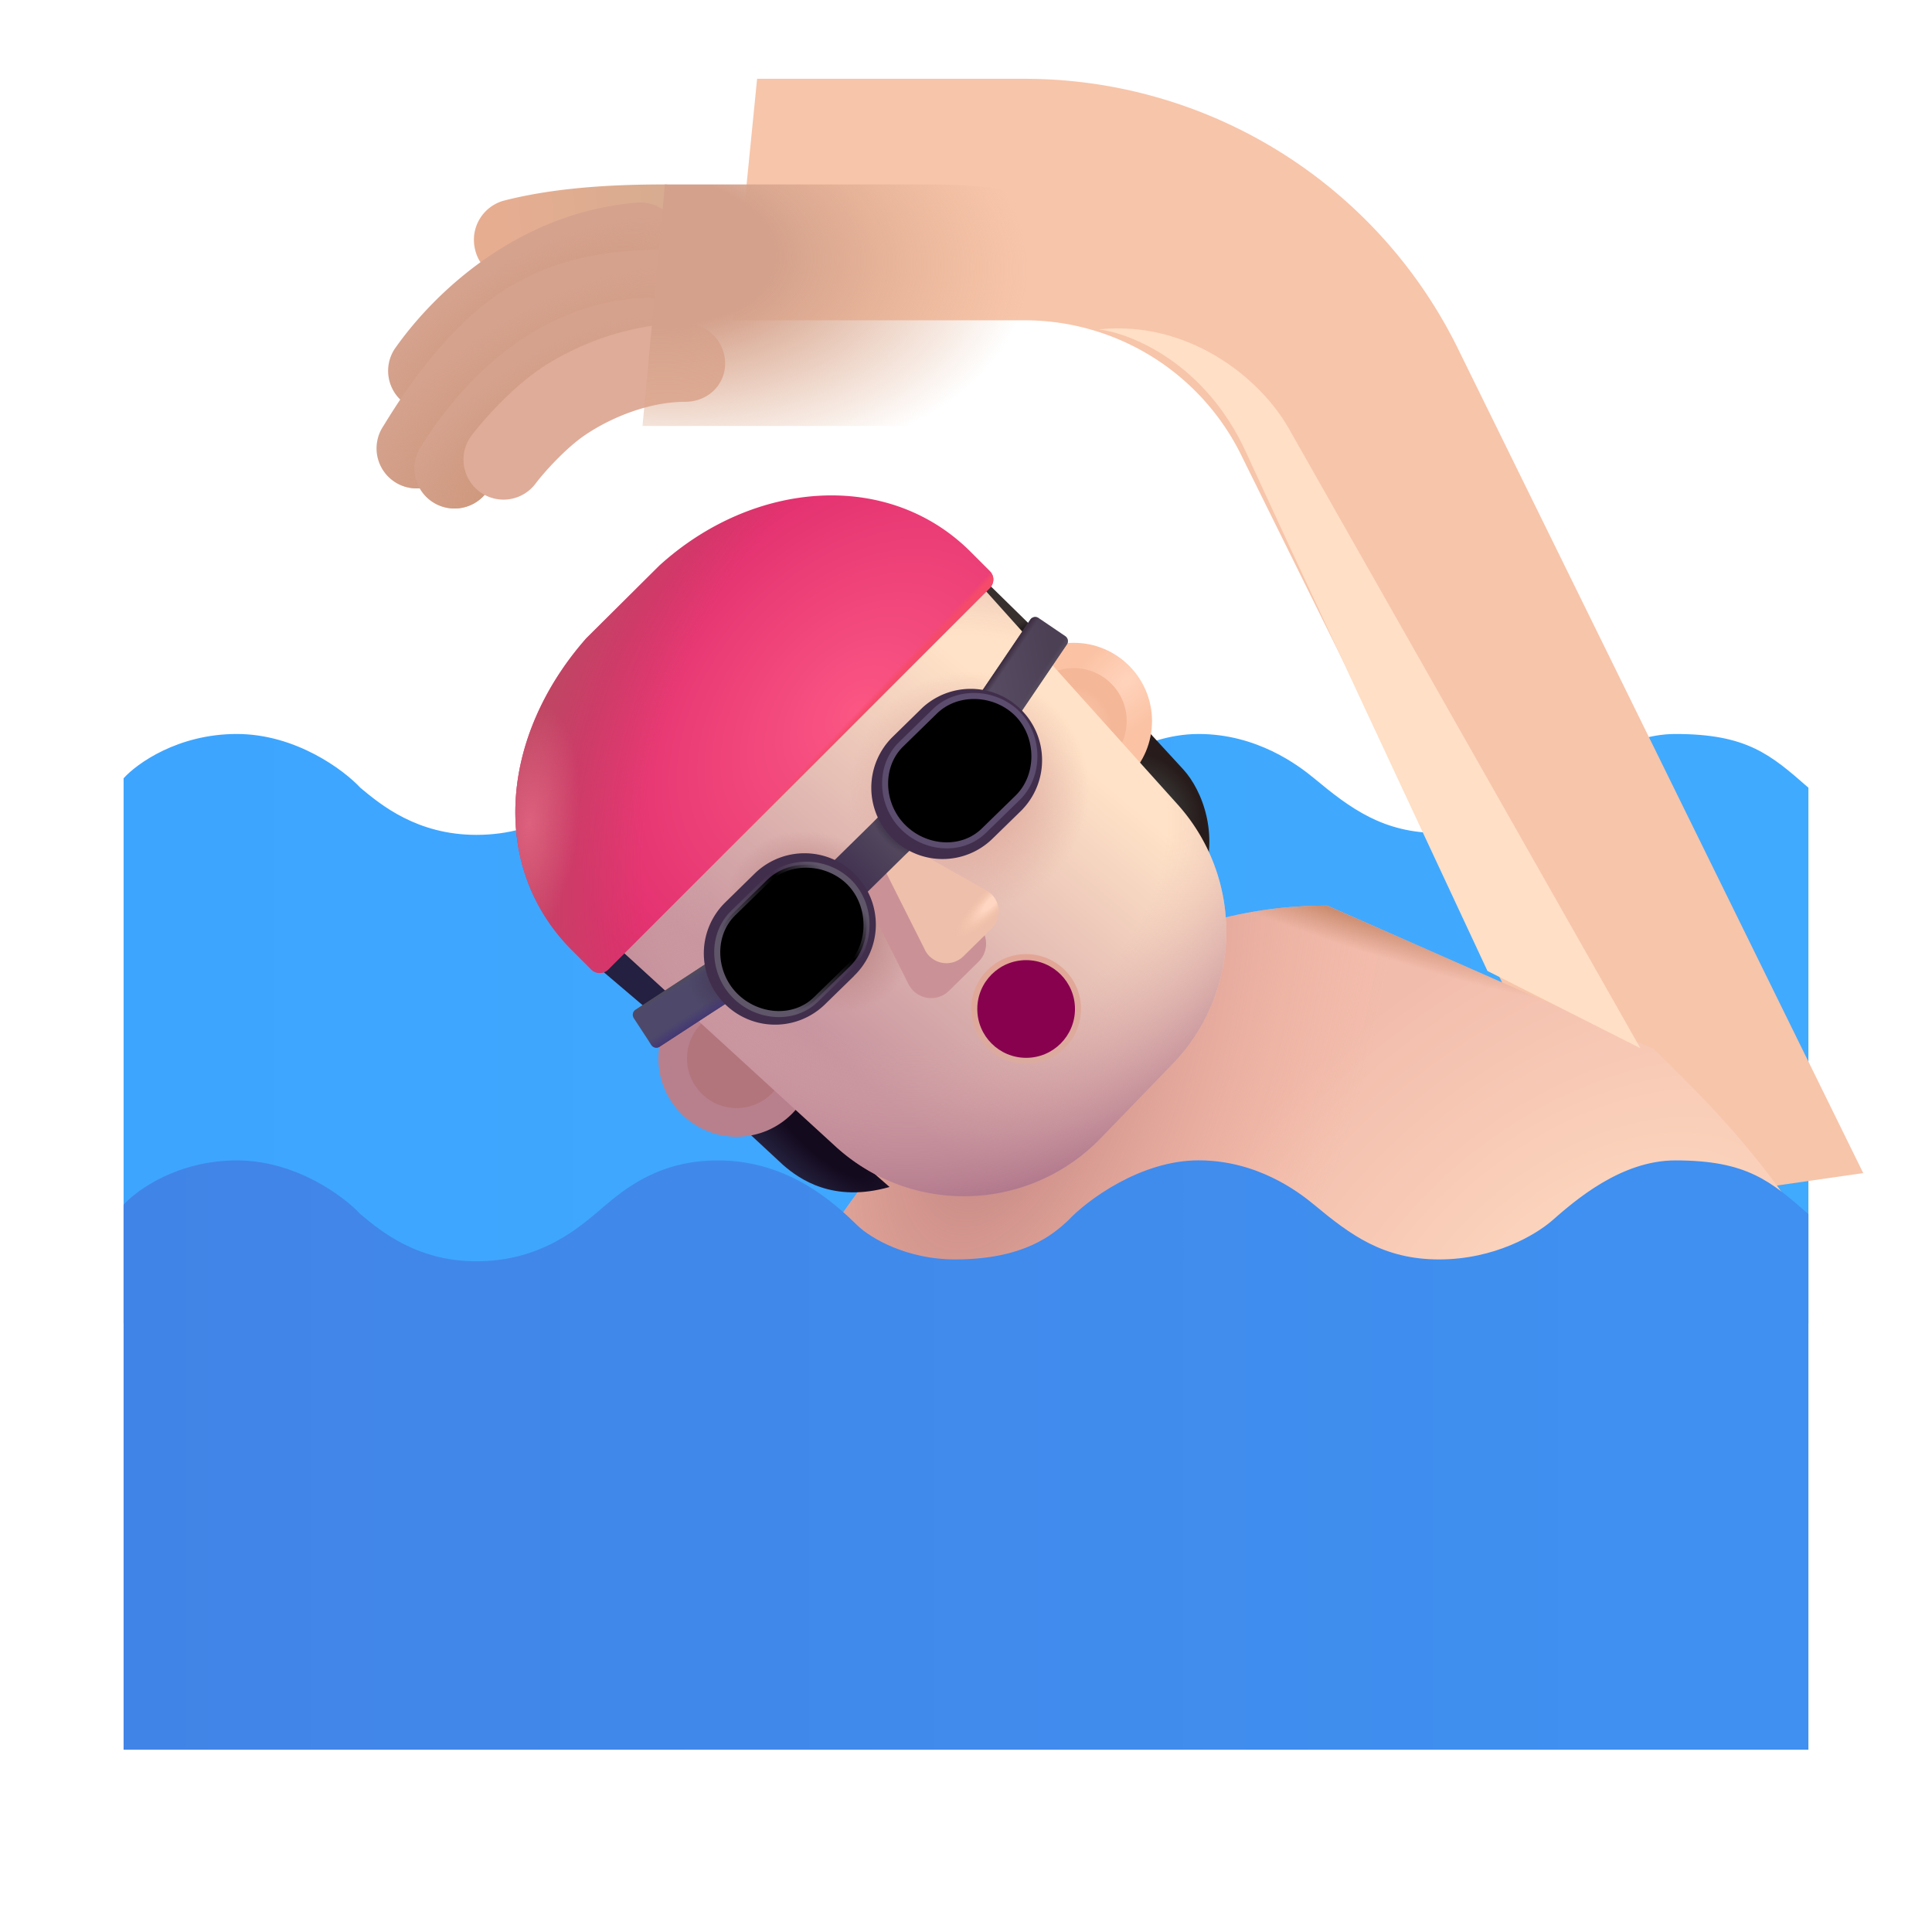 <svg width="100%" height="100%" viewBox="0 0 32 32" xmlns="http://www.w3.org/2000/svg"><g filter="url(#a)"><path fill="url(#b)" d="M3.922 12.157c-.975 0-1.656.49-1.875.734v9.028h27.906v-8.871l-.003-.004c-.623-.545-1.015-.887-2.2-.887-.906 0-1.67.67-2.05 1.003-.261.225-.94.638-1.864.638s-1.469-.407-2.07-.907c-.27-.223-.952-.734-1.914-.734-.963 0-1.857.667-2.165 1-.244.224-.718.64-1.87.64-.794 0-1.396-.35-1.614-.562-.37-.36-1.133-1.078-2.312-1.078-.975 0-1.54.469-1.907.781s-1.006.89-2.093.89c-.985 0-1.585-.5-1.915-.774l-.007-.006c-.276-.297-1.072-.891-2.047-.891"/></g><g filter="url(#c)"><path fill="#F7C5AA" d="M10.642 7.055h4.828a4 4 0 0 1 3.602 2.261l6.164 12.458 4.125-.594-6.687-13.603a8 8 0 0 0-7.204-4.522h-4.43z"/></g><path fill="url(#d)" d="M17.313 16.579c-1.688 1.15-3.224 3.25-3.782 4.156 3.25 2.163 7.927 2.172 9.86 1.906l6.53-2.265c-.765-1.305-2.036-2.521-2.53-3L21.984 15c-.937 0-2.562.14-4.672 1.578"/><path fill="url(#e)" d="M17.313 16.579c-1.688 1.15-3.224 3.25-3.782 4.156 3.25 2.163 7.927 2.172 9.86 1.906l6.53-2.265c-.765-1.305-2.036-2.521-2.53-3L21.984 15c-.937 0-2.562.14-4.672 1.578"/><path fill="url(#f)" d="M17.313 16.579c-1.688 1.15-3.224 3.25-3.782 4.156 3.25 2.163 7.927 2.172 9.86 1.906l6.53-2.265c-.765-1.305-2.036-2.521-2.53-3L21.984 15c-.937 0-2.562.14-4.672 1.578"/><path fill="url(#g)" d="m12.973 19.298-.614-.57.235-.938 2.14 1.87c-.937.267-1.493-.13-1.761-.362"/><path fill="url(#h)" d="m19.598 12.743-.614-.668-.785.73 1.664 1.91c.375-.843.047-1.632-.265-1.972"/><circle cx="17.785" cy="11.943" r="1.296" fill="url(#i)"/><g filter="url(#j)"><circle cx="17.785" cy="11.943" r=".877" fill="url(#k)"/></g><circle cx="12.201" cy="17.532" r="1.296" fill="#B8808D"/><g filter="url(#l)"><circle cx="12.201" cy="17.532" r=".822" fill="#B2757C"/></g><path fill="#232041" d="m10.762 16.75-.84-.714.293-.555 1.137.887z"/><path fill="url(#m)" d="m17.133 10.419-.758-.743-.844.301c.401.427 1.206 1.277 1.215 1.258z"/><g filter="url(#n)"><path fill="url(#o)" d="m8.984 14.834 6.11-6.101 4.26 4.74a3.15 3.15 0 0 1-.079 4.296l-1.195 1.235a3.15 3.15 0 0 1-4.39.134z"/><path fill="url(#p)" d="m8.984 14.834 6.11-6.101 4.26 4.74a3.15 3.15 0 0 1-.079 4.296l-1.195 1.235a3.15 3.15 0 0 1-4.39.134z"/><path fill="url(#q)" d="m8.984 14.834 6.11-6.101 4.26 4.74a3.15 3.15 0 0 1-.079 4.296l-1.195 1.235a3.15 3.15 0 0 1-4.39.134z"/><path fill="url(#r)" d="m8.984 14.834 6.11-6.101 4.26 4.74a3.15 3.15 0 0 1-.079 4.296l-1.195 1.235a3.15 3.15 0 0 1-4.39.134z"/></g><g filter="url(#s)"><path fill="url(#t)" d="M3.922 19.22c-.975 0-1.656.489-1.875.734v9.027h27.906v-8.87l-.003-.004c-.623-.545-1.015-.887-2.2-.887-.906 0-1.67.67-2.05 1.003-.261.224-.94.637-1.864.637s-1.469-.406-2.07-.906c-.27-.224-.952-.735-1.914-.735-.963 0-1.857.667-2.165 1-.244.224-.718.641-1.87.641-.794 0-1.396-.35-1.614-.562-.37-.36-1.133-1.078-2.312-1.078-.975 0-1.54.468-1.907.78-.367.313-1.006.891-2.093.891-.985 0-1.585-.5-1.915-.775l-.007-.006c-.276-.297-1.072-.89-2.047-.89"/></g><g filter="url(#u)"><circle cx="16.996" cy="16.712" r=".809" stroke="url(#v)" stroke-width=".2"/></g><circle cx="16.996" cy="16.712" r=".809" fill="#87014E"/><g filter="url(#w)"><path fill="#CA9297" d="m15.047 16.3-.821-1.636.304-.296 1.588.896a.42.42 0 0 1 .088.667l-.488.48a.42.42 0 0 1-.67-.11"/></g><g filter="url(#x)"><path fill="#EEBFAB" d="m15.22 16.033-.782-1.556.29-.281 1.51.852a.4.4 0 0 1 .084.634l-.465.457a.4.4 0 0 1-.638-.106"/><path fill="url(#y)" d="m15.22 16.033-.782-1.556.29-.281 1.51.852a.4.4 0 0 1 .084.634l-.465.457a.4.4 0 0 1-.638-.106"/></g><path fill="url(#z)" d="M14.576 13.506h.758v1.123h-.758z" transform="rotate(45.489 14.576 13.506)"/><path fill="url(#A)" d="M14.576 13.506h.758v1.123h-.758z" transform="rotate(45.489 14.576 13.506)"/><path fill="url(#B)" d="M17.065 10.264a.1.1 0 0 1 .139-.027l.439.298a.1.1 0 0 1 .027.139l-.84 1.24-.605-.41z"/><path fill="url(#C)" d="M17.065 10.264a.1.1 0 0 1 .139-.027l.439.298a.1.1 0 0 1 .027.139l-.84 1.24-.605-.41z"/><path fill="url(#D)" d="M17.065 10.264a.1.1 0 0 1 .139-.027l.439.298a.1.1 0 0 1 .027.139l-.84 1.24-.605-.41z"/><path fill="#4E496A" d="M10.925 17.337a.1.1 0 0 1-.138-.03l-.29-.444a.1.1 0 0 1 .03-.138l1.253-.818.4.612z"/><path fill="url(#E)" d="M10.925 17.337a.1.1 0 0 1-.138-.03l-.29-.444a.1.1 0 0 1 .03-.138l1.253-.818.4.612z"/><path fill="url(#F)" d="M10.925 17.337a.1.1 0 0 1-.138-.03l-.29-.444a.1.1 0 0 1 .03-.138l1.253-.818.4.612z"/><path fill="url(#G)" d="M10.925 17.337a.1.1 0 0 1-.138-.03l-.29-.444a.1.1 0 0 1 .03-.138l1.253-.818.4.612z"/><path fill="url(#H)" stroke="url(#I)" stroke-width=".25" d="m16.594 13.062-.488.476a.696.696 0 1 1-.973-.997l.488-.476a.696.696 0 1 1 .973.997Z"/><path fill="#412E4C" fill-rule="evenodd" d="m16.933 13.409-.488.476a1.181 1.181 0 1 1-1.65-1.69l.487-.477a1.182 1.182 0 0 1 1.65 1.691m-.238-1.42a.82.82 0 0 0-1.162-.013l-.487.476a.821.821 0 0 0 1.148 1.175l.487-.476a.82.82 0 0 0 .014-1.161" clip-rule="evenodd"/><g filter="url(#J)"><path stroke="#5C4C6D" stroke-width=".1" d="M16.857 11.827c-.364-.372-1-.409-1.373-.045l-.559.546c-.373.364-.34.99.024 1.362.363.373.976.431 1.348.068l.56-.546c.372-.364.364-1.012 0-1.385Z" clip-rule="evenodd"/></g><path fill="url(#K)" stroke="url(#L)" stroke-width=".25" d="m13.805 15.82-.488.476a.696.696 0 1 1-.973-.997l.488-.476a.696.696 0 1 1 .973.997Z"/><path fill="#412E4C" fill-rule="evenodd" d="m14.144 16.167-.488.476a1.181 1.181 0 0 1-1.65-1.69l.487-.477a1.181 1.181 0 1 1 1.65 1.69m-.238-1.42a.82.82 0 0 0-1.162-.013l-.487.476a.821.821 0 1 0 1.148 1.175l.487-.476a.82.82 0 0 0 .014-1.161" clip-rule="evenodd"/><g filter="url(#M)"><path stroke="url(#N)" stroke-width=".1" d="M14.077 14.622c-.364-.373-1-.41-1.373-.045l-.56.546c-.372.363-.34.99.024 1.362s.977.431 1.35.067l.559-.546c.372-.363.363-1.012 0-1.384Z" clip-rule="evenodd"/></g><path fill="url(#O)" d="M9.475 15.741c-1.367-1.367-1.202-3.537.236-5.17l1.21-1.203c1.556-1.414 3.79-1.595 5.156-.228l.317.317a.2.2 0 0 1 0 .283l-6.319 6.319a.2.2 0 0 1-.282 0z"/><path fill="url(#P)" d="M9.475 15.741c-1.367-1.367-1.202-3.537.236-5.17l1.21-1.203c1.556-1.414 3.79-1.595 5.156-.228l.317.317a.2.2 0 0 1 0 .283l-6.319 6.319a.2.2 0 0 1-.282 0z"/><path fill="url(#Q)" d="M9.475 15.741c-1.367-1.367-1.202-3.537.236-5.17l1.21-1.203c1.556-1.414 3.79-1.595 5.156-.228l.317.317a.2.2 0 0 1 0 .283l-6.319 6.319a.2.2 0 0 1-.282 0z"/><path fill="url(#R)" d="M9.475 15.741c-1.367-1.367-1.202-3.537.236-5.17l1.21-1.203c1.556-1.414 3.79-1.595 5.156-.228l.317.317a.2.2 0 0 1 0 .283l-6.319 6.319a.2.2 0 0 1-.282 0z"/><path fill="url(#S)" fill-rule="evenodd" d="M9.936 4.466c-.557.044-1.037.102-1.262.16a.66.66 0 0 1-.804-.488.673.673 0 0 1 .48-.816c.836-.214 1.78-.267 2.642-.267.366 0 .647.288.647.66 0 .37.106.685-.26.685-.345 0-.9.024-1.443.066" clip-rule="evenodd"/><path fill="#D5A28E" fill-rule="evenodd" d="M11.266 3.964a.663.663 0 0 1-.608.713c-1.395.111-2.487 1.076-3.036 1.863a.663.663 0 0 1-1.087-.758c.678-.971 2.085-2.272 4.018-2.426a.663.663 0 0 1 .713.608" clip-rule="evenodd"/><path fill="url(#T)" fill-rule="evenodd" d="M11.266 3.964a.663.663 0 0 1-.608.713c-1.395.111-2.487 1.076-3.036 1.863a.663.663 0 0 1-1.087-.758c.678-.971 2.085-2.272 4.018-2.426a.663.663 0 0 1 .713.608" clip-rule="evenodd"/><path fill="#D5A28E" fill-rule="evenodd" d="M11.67 4.745a.663.663 0 0 1-.607.713c-.639.05-1.95.36-2.427.803-.482.448-.861 1.005-1.156 1.487a.663.663 0 1 1-1.131-.69c.314-.515.769-1.195 1.385-1.767.62-.576 1.5-1.154 3.223-1.154.366 0 .684.243.713.608" clip-rule="evenodd"/><path fill="url(#U)" fill-rule="evenodd" d="M11.67 4.745a.663.663 0 0 1-.607.713c-.639.05-1.95.36-2.427.803-.482.448-.861 1.005-1.156 1.487a.663.663 0 1 1-1.131-.69c.314-.515.769-1.195 1.385-1.767.62-.576 1.5-1.154 3.223-1.154.366 0 .684.243.713.608" clip-rule="evenodd"/><path fill="#D5A28E" fill-rule="evenodd" d="M11.379 5.568a.663.663 0 0 1-.635.69c-1.183.05-2.097.94-2.665 1.87a.663.663 0 0 1-1.131-.69c.651-1.066 1.893-2.426 3.74-2.504a.663.663 0 0 1 .69.634" clip-rule="evenodd"/><path fill="url(#V)" fill-rule="evenodd" d="M11.379 5.568a.663.663 0 0 1-.635.69c-1.183.05-2.097.94-2.665 1.87a.663.663 0 0 1-1.131-.69c.651-1.066 1.893-2.426 3.74-2.504a.663.663 0 0 1 .69.634" clip-rule="evenodd"/><g filter="url(#W)"><path fill="#DFAC99" fill-rule="evenodd" d="M11.348 7.055c-.585 0-1.22.253-1.659.552-.31.21-.668.603-.82.805a.662.662 0 1 1-1.058-.799c.202-.267.661-.78 1.133-1.102.63-.427 1.52-.755 2.404-.755.366 0 .662.297.662.663s-.296.636-.662.636" clip-rule="evenodd"/></g><path fill="url(#X)" d="M10.642 7.055h4.828a4 4 0 0 1 3.602 2.261l6.164 12.458 4.125-.594-6.687-13.603a8 8 0 0 0-7.204-4.522h-4.457z"/><g filter="url(#Y)"><path fill="#FFDFC5" d="M20.637 7.488c-.675-1.476-1.907-1.97-2.438-2.032 1.469-.156 2.672.79 3.156 1.656l5.815 10.25-2.533-1.28c-1.052-2.25-3.325-7.12-4-8.594"/></g><defs><radialGradient id="d" cx="0" cy="0" r="1" gradientTransform="rotate(-127.875 18.587 4.392)scale(6.238 9.659)" gradientUnits="userSpaceOnUse"><stop stop-color="#FFDCC2"/><stop offset="1" stop-color="#F2BCAC"/></radialGradient><radialGradient id="e" cx="0" cy="0" r="1" gradientTransform="matrix(5.406 1.938 -3.918 10.933 16.64 17.704)" gradientUnits="userSpaceOnUse"><stop stop-color="#BB7C7D"/><stop offset="1" stop-color="#F1AE9A" stop-opacity="0"/></radialGradient><radialGradient id="f" cx="0" cy="0" r="1" gradientTransform="matrix(-.203 .594 -4.827 -1.651 22.031 14.923)" gradientUnits="userSpaceOnUse"><stop offset=".186" stop-color="#CB8D71"/><stop offset="1" stop-color="#CB8D71" stop-opacity="0"/></radialGradient><radialGradient id="g" cx="0" cy="0" r="1" gradientTransform="matrix(-.531 .617 -2.203 -1.897 13.602 18.845)" gradientUnits="userSpaceOnUse"><stop offset=".324" stop-color="#140A1E"/><stop offset="1" stop-color="#262442"/></radialGradient><radialGradient id="h" cx="0" cy="0" r="1" gradientTransform="matrix(.461 -.43 .642 .689 19.115 13.277)" gradientUnits="userSpaceOnUse"><stop offset=".311" stop-color="#363534"/><stop offset="1" stop-color="#271C1B"/></radialGradient><radialGradient id="i" cx="0" cy="0" r="1" gradientTransform="rotate(137.77 7.148 9.244)scale(1.372 .76)" gradientUnits="userSpaceOnUse"><stop offset=".011" stop-color="#FFD3BB"/><stop offset="1" stop-color="#FBC2A4"/></radialGradient><radialGradient id="k" cx="0" cy="0" r="1" gradientTransform="rotate(-43.568 23.81 -16.474)scale(.442 .574)" gradientUnits="userSpaceOnUse"><stop stop-color="#FCC5A9"/><stop offset="1" stop-color="#F4B798"/></radialGradient><radialGradient id="p" cx="0" cy="0" r="1" gradientTransform="matrix(1.844 5.885 -6.783 2.125 15.36 14.079)" gradientUnits="userSpaceOnUse"><stop offset=".545" stop-color="#DEAAA8" stop-opacity="0"/><stop offset="1" stop-color="#AB7188"/></radialGradient><radialGradient id="q" cx="0" cy="0" r="1" gradientTransform="rotate(43.069 -8.868 26.767)scale(1.968 2.016)" gradientUnits="userSpaceOnUse"><stop offset=".228" stop-color="#DEAA9F"/><stop offset="1" stop-color="#DEAA9F" stop-opacity="0"/></radialGradient><radialGradient id="r" cx="0" cy="0" r="1" gradientTransform="matrix(1.271 1.078 -.891 1.05 13.433 15.422)" gradientUnits="userSpaceOnUse"><stop offset=".422" stop-color="#BE8888"/><stop offset="1" stop-color="#BE8888" stop-opacity="0"/></radialGradient><radialGradient id="y" cx="0" cy="0" r="1" gradientTransform="rotate(135.14 5.029 10.985)scale(.86 .223)" gradientUnits="userSpaceOnUse"><stop offset=".254" stop-color="#FFD6C2"/><stop offset="1" stop-color="#F3C4A7" stop-opacity="0"/><stop offset="1" stop-color="#FFD6C2" stop-opacity="0"/></radialGradient><radialGradient id="A" cx="0" cy="0" r="1" gradientTransform="rotate(90.613 .808 14.116)scale(.287 .604)" gradientUnits="userSpaceOnUse"><stop offset=".649" stop-color="#453B50"/><stop offset="1" stop-color="#453B50" stop-opacity="0"/></radialGradient><radialGradient id="E" cx="0" cy="0" r="1" gradientTransform="matrix(-.461 .297 -.344 -.534 11.951 16.261)" gradientUnits="userSpaceOnUse"><stop offset=".214" stop-color="#483E5B"/><stop offset="1" stop-color="#483E5B" stop-opacity="0"/></radialGradient><radialGradient id="I" cx="0" cy="0" r="1" gradientTransform="rotate(133.409 5.77 9.612)scale(1.99 1.306)" gradientUnits="userSpaceOnUse"><stop stop-color="#54ABEC"/><stop offset=".96" stop-color="#1F64C4"/></radialGradient><radialGradient id="L" cx="0" cy="0" r="1" gradientTransform="matrix(-1.008 1.594 -1.272 -.804 13.74 14.886)" gradientUnits="userSpaceOnUse"><stop stop-color="#54ABEC"/><stop offset="1" stop-color="#2C6FB5"/></radialGradient><radialGradient id="O" cx="0" cy="0" r="1" gradientTransform="matrix(-2.75 -2.625 3.832 -4.014 14.203 11.798)" gradientUnits="userSpaceOnUse"><stop stop-color="#FB5684"/><stop offset="1" stop-color="#E12E6E"/></radialGradient><radialGradient id="P" cx="0" cy="0" r="1" gradientTransform="rotate(-157.729 8.55 4.802)scale(6.597 10.688)" gradientUnits="userSpaceOnUse"><stop offset=".546" stop-color="#AD525E" stop-opacity="0"/><stop offset="1" stop-color="#AD525E"/></radialGradient><radialGradient id="Q" cx="0" cy="0" r="1" gradientTransform="matrix(.203 -1.984 .811 .083 8.766 13.641)" gradientUnits="userSpaceOnUse"><stop stop-color="#DD617E"/><stop offset="1" stop-color="#DD617E" stop-opacity="0"/></radialGradient><radialGradient id="T" cx="0" cy="0" r="1" gradientTransform="rotate(146.787 3.538 4.28)scale(3.438 1.602)" gradientUnits="userSpaceOnUse"><stop offset=".402" stop-color="#CF997E"/><stop offset="1" stop-color="#CF997E" stop-opacity="0"/></radialGradient><radialGradient id="U" cx="0" cy="0" r="1" gradientTransform="matrix(-3.213 2.132 -.999 -1.505 8.962 7.045)" gradientUnits="userSpaceOnUse"><stop offset=".402" stop-color="#CF997E"/><stop offset="1" stop-color="#CF997E" stop-opacity="0"/></radialGradient><radialGradient id="V" cx="0" cy="0" r="1" gradientTransform="rotate(144.615 3.356 5.22)scale(3.292 1.58)" gradientUnits="userSpaceOnUse"><stop offset=".402" stop-color="#CF997E"/><stop offset="1" stop-color="#CF997E" stop-opacity="0"/></radialGradient><radialGradient id="X" cx="0" cy="0" r="1" gradientTransform="rotate(4.852 -43.274 127.646)scale(6.394 3.713)" gradientUnits="userSpaceOnUse"><stop offset=".344" stop-color="#D4A18C"/><stop offset="1" stop-color="#E1AC8C" stop-opacity="0"/></radialGradient><linearGradient id="b" x1="26.833" x2="2.047" y1="16.573" y2="16.573" gradientUnits="userSpaceOnUse"><stop stop-color="#40AAFE"/><stop offset="1" stop-color="#3EA5FE"/></linearGradient><linearGradient id="m" x1="16.656" x2="16.93" y1="10.313" y2="10.845" gradientUnits="userSpaceOnUse"><stop offset=".18" stop-color="#38302F"/><stop offset=".592" stop-color="#09050B"/></linearGradient><linearGradient id="o" x1="19.016" x2="14.391" y1="13.829" y2="19.329" gradientUnits="userSpaceOnUse"><stop stop-color="#FFE2C7"/><stop offset=".886" stop-color="#C7949F"/></linearGradient><linearGradient id="t" x1="26.833" x2="2.047" y1="23.635" y2="23.635" gradientUnits="userSpaceOnUse"><stop stop-color="#3F90F0"/><stop offset="1" stop-color="#4184E7"/></linearGradient><linearGradient id="v" x1="17.219" x2="17.188" y1="17.641" y2="15.735" gradientUnits="userSpaceOnUse"><stop stop-color="#DBAB9F"/><stop offset="1" stop-color="#E3A695"/></linearGradient><linearGradient id="z" x1="14.945" x2="14.954" y1="13.68" y2="14.63" gradientUnits="userSpaceOnUse"><stop stop-color="#52475D"/><stop offset="1" stop-color="#413251"/></linearGradient><linearGradient id="B" x1="16.334" x2="17.49" y1="11.402" y2="11.191" gradientUnits="userSpaceOnUse"><stop stop-color="#574C62"/><stop offset="1" stop-color="#4C4055"/></linearGradient><linearGradient id="C" x1="16.734" x2="16.848" y1="10.704" y2="10.782" gradientUnits="userSpaceOnUse"><stop offset=".354" stop-color="#403044"/><stop offset="1" stop-color="#403044" stop-opacity="0"/></linearGradient><linearGradient id="D" x1="17.383" x2="17.301" y1="11.122" y2="11.067" gradientUnits="userSpaceOnUse"><stop stop-color="#574E60"/><stop offset="1" stop-color="#574E60" stop-opacity="0"/></linearGradient><linearGradient id="F" x1="11.422" x2="11.305" y1="17.048" y2="16.864" gradientUnits="userSpaceOnUse"><stop offset=".145" stop-color="#443873"/><stop offset="1" stop-color="#443873" stop-opacity="0"/></linearGradient><linearGradient id="G" x1="10.984" x2="11.027" y1="16.419" y2="16.489" gradientUnits="userSpaceOnUse"><stop stop-color="#504B5B"/><stop offset="1" stop-color="#504B5B" stop-opacity="0"/></linearGradient><linearGradient id="H" x1="16.467" x2="15.279" y1="12.128" y2="13.363" gradientUnits="userSpaceOnUse"><stop stop-color="#479DED"/><stop offset="1" stop-color="#4893E1"/></linearGradient><linearGradient id="K" x1="13.678" x2="12.49" y1="14.886" y2="16.12" gradientUnits="userSpaceOnUse"><stop stop-color="#479DED"/><stop offset="1" stop-color="#4893E1"/></linearGradient><linearGradient id="N" x1="14.269" x2="12.127" y1="14.633" y2="16.679" gradientUnits="userSpaceOnUse"><stop offset=".096" stop-color="#5F5669"/><stop offset=".322" stop-color="#5F5669" stop-opacity="0"/><stop offset=".768" stop-color="#5F5669"/></linearGradient><linearGradient id="R" x1="13.703" x2="13.641" y1="12.427" y2="12.368" gradientUnits="userSpaceOnUse"><stop stop-color="#F64A6A"/><stop offset="1" stop-color="#F64A6A" stop-opacity="0"/></linearGradient><linearGradient id="S" x1="8.172" x2="10.923" y1="3.851" y2="3.593" gradientUnits="userSpaceOnUse"><stop stop-color="#E7AD91"/><stop offset="1" stop-color="#D8AC90"/></linearGradient><filter id="a" width="28.306" height="9.762" x="1.847" y="12.157" color-interpolation-filters="sRGB" filterUnits="userSpaceOnUse"><feFlood flood-opacity="0" result="BackgroundImageFix"/><feBlend in="SourceGraphic" in2="BackgroundImageFix" result="shape"/><feColorMatrix in="SourceAlpha" result="hardAlpha" values="0 0 0 0 0 0 0 0 0 0 0 0 0 0 0 0 0 0 127 0"/><feOffset dx="-.2"/><feGaussianBlur stdDeviation=".5"/><feComposite in2="hardAlpha" k2="-1" k3="1" operator="arithmetic"/><feColorMatrix values="0 0 0 0 0.325 0 0 0 0 0.729 0 0 0 0 1 0 0 0 1 0"/><feBlend in2="shape" result="effect1_innerShadow_3987_23162"/><feColorMatrix in="SourceAlpha" result="hardAlpha" values="0 0 0 0 0 0 0 0 0 0 0 0 0 0 0 0 0 0 127 0"/><feOffset dx=".2"/><feGaussianBlur stdDeviation=".5"/><feComposite in2="hardAlpha" k2="-1" k3="1" operator="arithmetic"/><feColorMatrix values="0 0 0 0 0.247 0 0 0 0 0.584 0 0 0 0 0.855 0 0 0 1 0"/><feBlend in2="effect1_innerShadow_3987_23162" result="effect2_innerShadow_3987_23162"/></filter><filter id="c" width="19.969" height="19.969" x="10.642" y="1.805" color-interpolation-filters="sRGB" filterUnits="userSpaceOnUse"><feFlood flood-opacity="0" result="BackgroundImageFix"/><feBlend in="SourceGraphic" in2="BackgroundImageFix" result="shape"/><feColorMatrix in="SourceAlpha" result="hardAlpha" values="0 0 0 0 0 0 0 0 0 0 0 0 0 0 0 0 0 0 127 0"/><feOffset dx="1.25" dy="-1.25"/><feGaussianBlur stdDeviation="1"/><feComposite in2="hardAlpha" k2="-1" k3="1" operator="arithmetic"/><feColorMatrix values="0 0 0 0 0.859 0 0 0 0 0.608 0 0 0 0 0.553 0 0 0 1 0"/><feBlend in2="shape" result="effect1_innerShadow_3987_23162"/><feColorMatrix in="SourceAlpha" result="hardAlpha" values="0 0 0 0 0 0 0 0 0 0 0 0 0 0 0 0 0 0 127 0"/><feOffset dx=".25" dy="-.5"/><feGaussianBlur stdDeviation=".5"/><feComposite in2="hardAlpha" k2="-1" k3="1" operator="arithmetic"/><feColorMatrix values="0 0 0 0 0.792 0 0 0 0 0.51 0 0 0 0 0.51 0 0 0 1 0"/><feBlend in2="effect1_innerShadow_3987_23162" result="effect2_innerShadow_3987_23162"/></filter><filter id="j" width="2.053" height="2.053" x="16.759" y="10.917" color-interpolation-filters="sRGB" filterUnits="userSpaceOnUse"><feFlood flood-opacity="0" result="BackgroundImageFix"/><feBlend in="SourceGraphic" in2="BackgroundImageFix" result="shape"/><feGaussianBlur result="effect1_foregroundBlur_3987_23162" stdDeviation=".075"/></filter><filter id="l" width="2.044" height="2.044" x="11.179" y="16.51" color-interpolation-filters="sRGB" filterUnits="userSpaceOnUse"><feFlood flood-opacity="0" result="BackgroundImageFix"/><feBlend in="SourceGraphic" in2="BackgroundImageFix" result="shape"/><feGaussianBlur result="effect1_foregroundBlur_3987_23162" stdDeviation=".1"/></filter><filter id="n" width="11.327" height="11.381" x="8.984" y="8.583" color-interpolation-filters="sRGB" filterUnits="userSpaceOnUse"><feFlood flood-opacity="0" result="BackgroundImageFix"/><feBlend in="SourceGraphic" in2="BackgroundImageFix" result="shape"/><feColorMatrix in="SourceAlpha" result="hardAlpha" values="0 0 0 0 0 0 0 0 0 0 0 0 0 0 0 0 0 0 127 0"/><feOffset dx=".15" dy="-.15"/><feGaussianBlur stdDeviation=".3"/><feComposite in2="hardAlpha" k2="-1" k3="1" operator="arithmetic"/><feColorMatrix values="0 0 0 0 0.694 0 0 0 0 0.506 0 0 0 0 0.639 0 0 0 1 0"/><feBlend in2="shape" result="effect1_innerShadow_3987_23162"/></filter><filter id="s" width="28.306" height="9.762" x="1.847" y="19.22" color-interpolation-filters="sRGB" filterUnits="userSpaceOnUse"><feFlood flood-opacity="0" result="BackgroundImageFix"/><feBlend in="SourceGraphic" in2="BackgroundImageFix" result="shape"/><feColorMatrix in="SourceAlpha" result="hardAlpha" values="0 0 0 0 0 0 0 0 0 0 0 0 0 0 0 0 0 0 127 0"/><feOffset dx="-.2"/><feGaussianBlur stdDeviation=".15"/><feComposite in2="hardAlpha" k2="-1" k3="1" operator="arithmetic"/><feColorMatrix values="0 0 0 0 0.302 0 0 0 0 0.58 0 0 0 0 0.875 0 0 0 1 0"/><feBlend in2="shape" result="effect1_innerShadow_3987_23162"/><feColorMatrix in="SourceAlpha" result="hardAlpha" values="0 0 0 0 0 0 0 0 0 0 0 0 0 0 0 0 0 0 127 0"/><feOffset dx=".2"/><feGaussianBlur stdDeviation=".15"/><feComposite in2="hardAlpha" k2="-1" k3="1" operator="arithmetic"/><feColorMatrix values="0 0 0 0 0.208 0 0 0 0 0.482 0 0 0 0 0.773 0 0 0 1 0"/><feBlend in2="effect1_innerShadow_3987_23162" result="effect2_innerShadow_3987_23162"/></filter><filter id="u" width="2.217" height="2.217" x="15.887" y="15.603" color-interpolation-filters="sRGB" filterUnits="userSpaceOnUse"><feFlood flood-opacity="0" result="BackgroundImageFix"/><feBlend in="SourceGraphic" in2="BackgroundImageFix" result="shape"/><feGaussianBlur result="effect1_foregroundBlur_3987_23162" stdDeviation=".1"/></filter><filter id="w" width="3.106" height="3.164" x="13.726" y="13.868" color-interpolation-filters="sRGB" filterUnits="userSpaceOnUse"><feFlood flood-opacity="0" result="BackgroundImageFix"/><feBlend in="SourceGraphic" in2="BackgroundImageFix" result="shape"/><feGaussianBlur result="effect1_foregroundBlur_3987_23162" stdDeviation=".25"/></filter><filter id="x" width="2.203" height="2.458" x="14.338" y="13.896" color-interpolation-filters="sRGB" filterUnits="userSpaceOnUse"><feFlood flood-opacity="0" result="BackgroundImageFix"/><feBlend in="SourceGraphic" in2="BackgroundImageFix" result="shape"/><feColorMatrix in="SourceAlpha" result="hardAlpha" values="0 0 0 0 0 0 0 0 0 0 0 0 0 0 0 0 0 0 127 0"/><feOffset dx=".1" dy="-.3"/><feGaussianBlur stdDeviation=".3"/><feComposite in2="hardAlpha" k2="-1" k3="1" operator="arithmetic"/><feColorMatrix values="0 0 0 0 0.776 0 0 0 0 0.545 0 0 0 0 0.576 0 0 0 1 0"/><feBlend in2="shape" result="effect1_innerShadow_3987_23162"/><feGaussianBlur result="effect2_foregroundBlur_3987_23162" stdDeviation=".05"/></filter><filter id="J" width="2.872" height="2.874" x="14.46" y="11.328" color-interpolation-filters="sRGB" filterUnits="userSpaceOnUse"><feFlood flood-opacity="0" result="BackgroundImageFix"/><feBlend in="SourceGraphic" in2="BackgroundImageFix" result="shape"/><feGaussianBlur result="effect1_foregroundBlur_3987_23162" stdDeviation=".075"/></filter><filter id="M" width="2.872" height="2.874" x="11.68" y="14.122" color-interpolation-filters="sRGB" filterUnits="userSpaceOnUse"><feFlood flood-opacity="0" result="BackgroundImageFix"/><feBlend in="SourceGraphic" in2="BackgroundImageFix" result="shape"/><feGaussianBlur result="effect1_foregroundBlur_3987_23162" stdDeviation=".075"/></filter><filter id="W" width="4.333" height="3.319" x="7.677" y="5.356" color-interpolation-filters="sRGB" filterUnits="userSpaceOnUse"><feFlood flood-opacity="0" result="BackgroundImageFix"/><feBlend in="SourceGraphic" in2="BackgroundImageFix" result="shape"/><feColorMatrix in="SourceAlpha" result="hardAlpha" values="0 0 0 0 0 0 0 0 0 0 0 0 0 0 0 0 0 0 127 0"/><feOffset dy="-.4"/><feGaussianBlur stdDeviation=".25"/><feComposite in2="hardAlpha" k2="-1" k3="1" operator="arithmetic"/><feColorMatrix values="0 0 0 0 0.804 0 0 0 0 0.529 0 0 0 0 0.518 0 0 0 1 0"/><feBlend in2="shape" result="effect1_innerShadow_3987_23162"/></filter><filter id="Y" width="10.371" height="13.323" x="17.499" y="4.739" color-interpolation-filters="sRGB" filterUnits="userSpaceOnUse"><feFlood flood-opacity="0" result="BackgroundImageFix"/><feBlend in="SourceGraphic" in2="BackgroundImageFix" result="shape"/><feGaussianBlur result="effect1_foregroundBlur_3987_23162" stdDeviation=".35"/></filter></defs></svg>